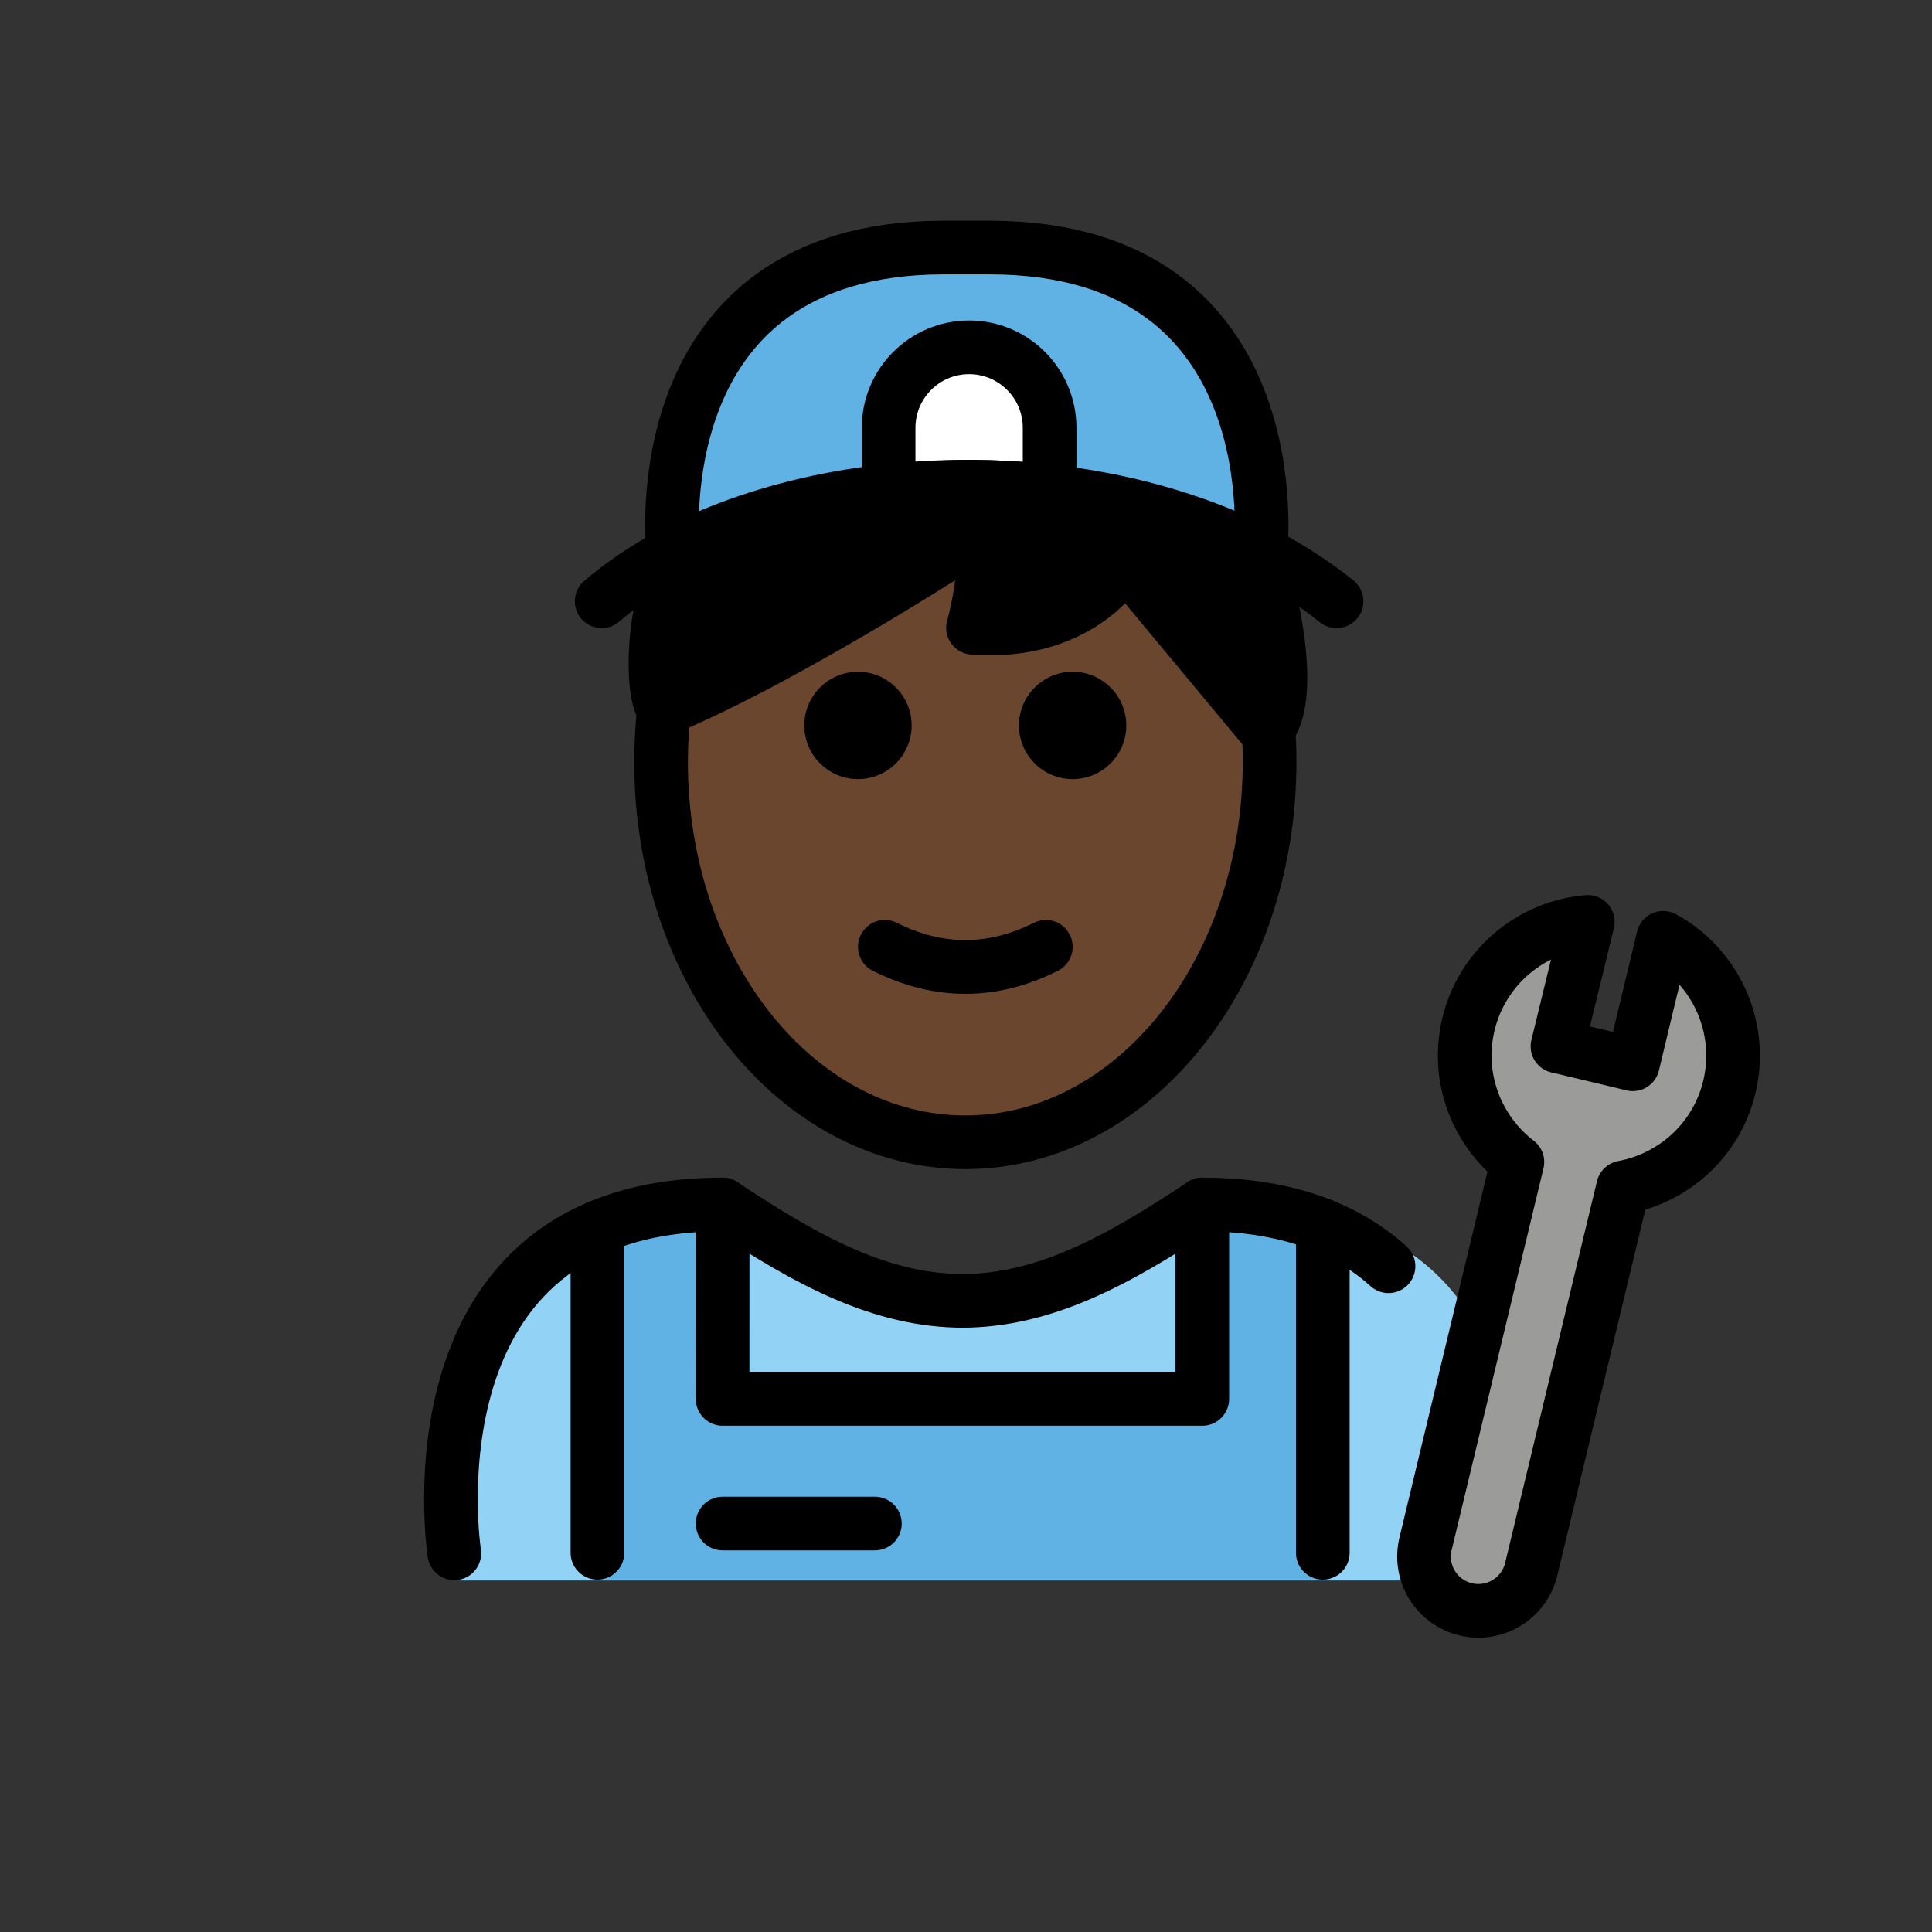 <?xml version="1.0" encoding="UTF-8"?>
<svg id="a" version="1.1" viewBox="0 0 72 72" xmlns="http://www.w3.org/2000/svg"><rect x="0" y="0" width="72" height="72" fill="#333333" stroke="none"/><g id="b"><path d="m17.135 58.899s-2-13.5 10-13.5c3.192 2.128 5.926 3.598 9 3.592h-0.125c3.074 0.006 5.408-2.164 8.6-4.292 15.57 0 10.8 14.2 10.8 14.2" fill="#92D3F5"/><polygon points="49.297 58.861 49.297 45.986 44.806 45.202 44.806 52.447 26.929 52.447 26.931 45.202 22.265 45.986 22.265 58.861" fill="#61B2E4"/><path d="m36.931 9.226h-1.803c-11.295 0.035-10.045 11.314-10.045 11.314 12.891-5.657 21.893 0 21.893 0s1.25-11.279-10.045-11.314z" fill="#61B2E4"/><path d="m54.724 38.171c0.518-2.153 2.356-3.642 4.449-3.815l-1.131 4.637c0.082 0.015 2.727 0.65 2.808 0.669l1.131-4.712c1.937 1.055 3.007 3.313 2.466 5.56-0.477 1.982-2.076 3.394-3.96 3.742l-3.423 14.227c-0.262 1.088-1.355 1.757-2.443 1.496-1.088-0.262-1.757-1.355-1.495-2.443l3.423-14.227c-1.52-1.166-2.301-3.151-1.825-5.133z" fill="#9B9B9A"/><path d="m33.116 18.256v-2.312c0-1.657 1.343-3 3-3s3 1.343 3 3v2.329" fill="#fff"/></g><g id="c"><path d="m25.478 20.47c0.545-0.117 10.599-5.396 21.558 0.339l-0.036 0.145c1.507 5.499 0.175 6.273 0.175 6.273l-5.26-6.324s-1.478 2.806-5.654 2.493c0 0 0.647-2.293 0.293-3.568 0 0-6.81 4.473-11.65 6.534l-0.007-0.001-0.121 0.004c-0.459 0.126-0.705-4.155 0.854-5.824"/></g><g id="d"><path d="m36.261 23.396c2.112 0.028 4.142-0.515 6.026-2.046l5.126 6.685c0 7.828-5.077 14.173-11.339 14.173s-11.339-6.346-11.339-14.173c0-3.203 11.819-8.207 11.819-8.207l-0.293 3.568z" fill="#6a462f"/></g><g id="e"><path d="m41.974 27.035c0 1.105-0.896 2-2 2s-2-0.895-2-2c0-1.103 0.896-2 2-2s2 0.896 2 2"/><path d="m33.974 27.035c0 1.105-0.896 2-2 2s-2-0.895-2-2c0-1.103 0.896-2 2-2s2 0.896 2 2"/><path d="m35.974 37.037c-1.152 0-2.304-0.286-3.447-0.858-0.494-0.247-0.694-0.848-0.447-1.342 0.247-0.494 0.846-0.694 1.342-0.447 1.718 0.859 3.388 0.859 5.106 0 0.495-0.247 1.095-0.046 1.342 0.447 0.247 0.494 0.047 1.095-0.447 1.342-1.143 0.572-2.295 0.858-3.447 0.858z"/><path d="m24.754 26.344c-0.078 0.67-0.118 1.355-0.118 2.052 0 7.828 5.076 14.173 11.339 14.173 6.262 0 11.339-6.346 11.339-14.173 0-0.396-0.013-0.788-0.038-1.175" fill="none" stroke="#000" stroke-linecap="round" stroke-miterlimit="10" stroke-width="2"/><path d="m51.746 47.189c-1.513-1.367-3.724-2.301-6.94-2.301-3.192 2.128-5.926 3.598-9 3.592h0.125c-3.074 0.006-5.808-1.464-9-3.592-12 0-10 13-10 13" fill="none" stroke="#000" stroke-linecap="round" stroke-linejoin="round" stroke-miterlimit="10" stroke-width="2"/><path d="m54.724 38.171c0.518-2.153 2.356-3.642 4.449-3.815l-1.131 4.637c0.082 0.015 2.727 0.65 2.808 0.669l1.131-4.712c1.937 1.055 3.007 3.313 2.466 5.56-0.477 1.982-2.076 3.394-3.96 3.742l-3.423 14.227c-0.262 1.088-1.355 1.757-2.443 1.496-1.088-0.262-1.757-1.355-1.495-2.443l3.423-14.227c-1.52-1.166-2.301-3.151-1.825-5.133z" fill="none" stroke="#000" stroke-linecap="round" stroke-linejoin="round" stroke-miterlimit="10" stroke-width="2"/><path d="m33.116 18.256v-2.312c0-1.657 1.343-3 3-3s3 1.343 3 3v2.329" fill="none" stroke="#000" stroke-linecap="round" stroke-miterlimit="10" stroke-width="2"/><polyline points="44.806 44.888 44.806 52.133 26.929 52.133 26.931 44.888" fill="none" stroke="#000" stroke-linecap="round" stroke-linejoin="round" stroke-miterlimit="10" stroke-width="2"/><line x1="49.297" x2="49.297" y1="45.672" y2="57.867" fill="none" stroke="#000" stroke-linecap="round" stroke-linejoin="round" stroke-miterlimit="10" stroke-width="2"/><line x1="22.265" x2="22.265" y1="45.757" y2="57.867" fill="none" stroke="#000" stroke-linecap="round" stroke-linejoin="round" stroke-miterlimit="10" stroke-width="2"/><line x1="32.604" x2="26.929" y1="56.778" y2="56.778" fill="none" stroke="#000" stroke-linecap="round" stroke-linejoin="round" stroke-miterlimit="10" stroke-width="2"/><path d="m46.976 20.54s1.25-11.279-10.045-11.314h-1.803c-11.295 0.035-10.045 11.314-10.045 11.314" fill="none" stroke="#000" stroke-linecap="round" stroke-linejoin="round" stroke-miterlimit="10" stroke-width="2"/><path d="m49.809 22.408c-6.188-4.983-16.972-5.484-24.031-2.138-1.251 0.593-2.385 1.307-3.355 2.138" fill="none" stroke="#000" stroke-linecap="round" stroke-linejoin="round" stroke-miterlimit="10" stroke-width="2"/><path d="m25.478 20.47c0.545-0.117 10.599-5.396 21.558 0.339l-0.036 0.145c1.507 5.499 0.175 6.273 0.175 6.273l-5.26-6.324s-1.478 2.806-5.654 2.493c0 0 0.647-2.293 0.293-3.568 0 0-6.81 4.473-11.65 6.534l-0.007-0.001-0.121 0.004c-0.459 0.126-0.705-4.155 0.854-5.824" fill="none" stroke="#000" stroke-linecap="round" stroke-linejoin="round" stroke-miterlimit="10" stroke-width="2"/></g></svg>
